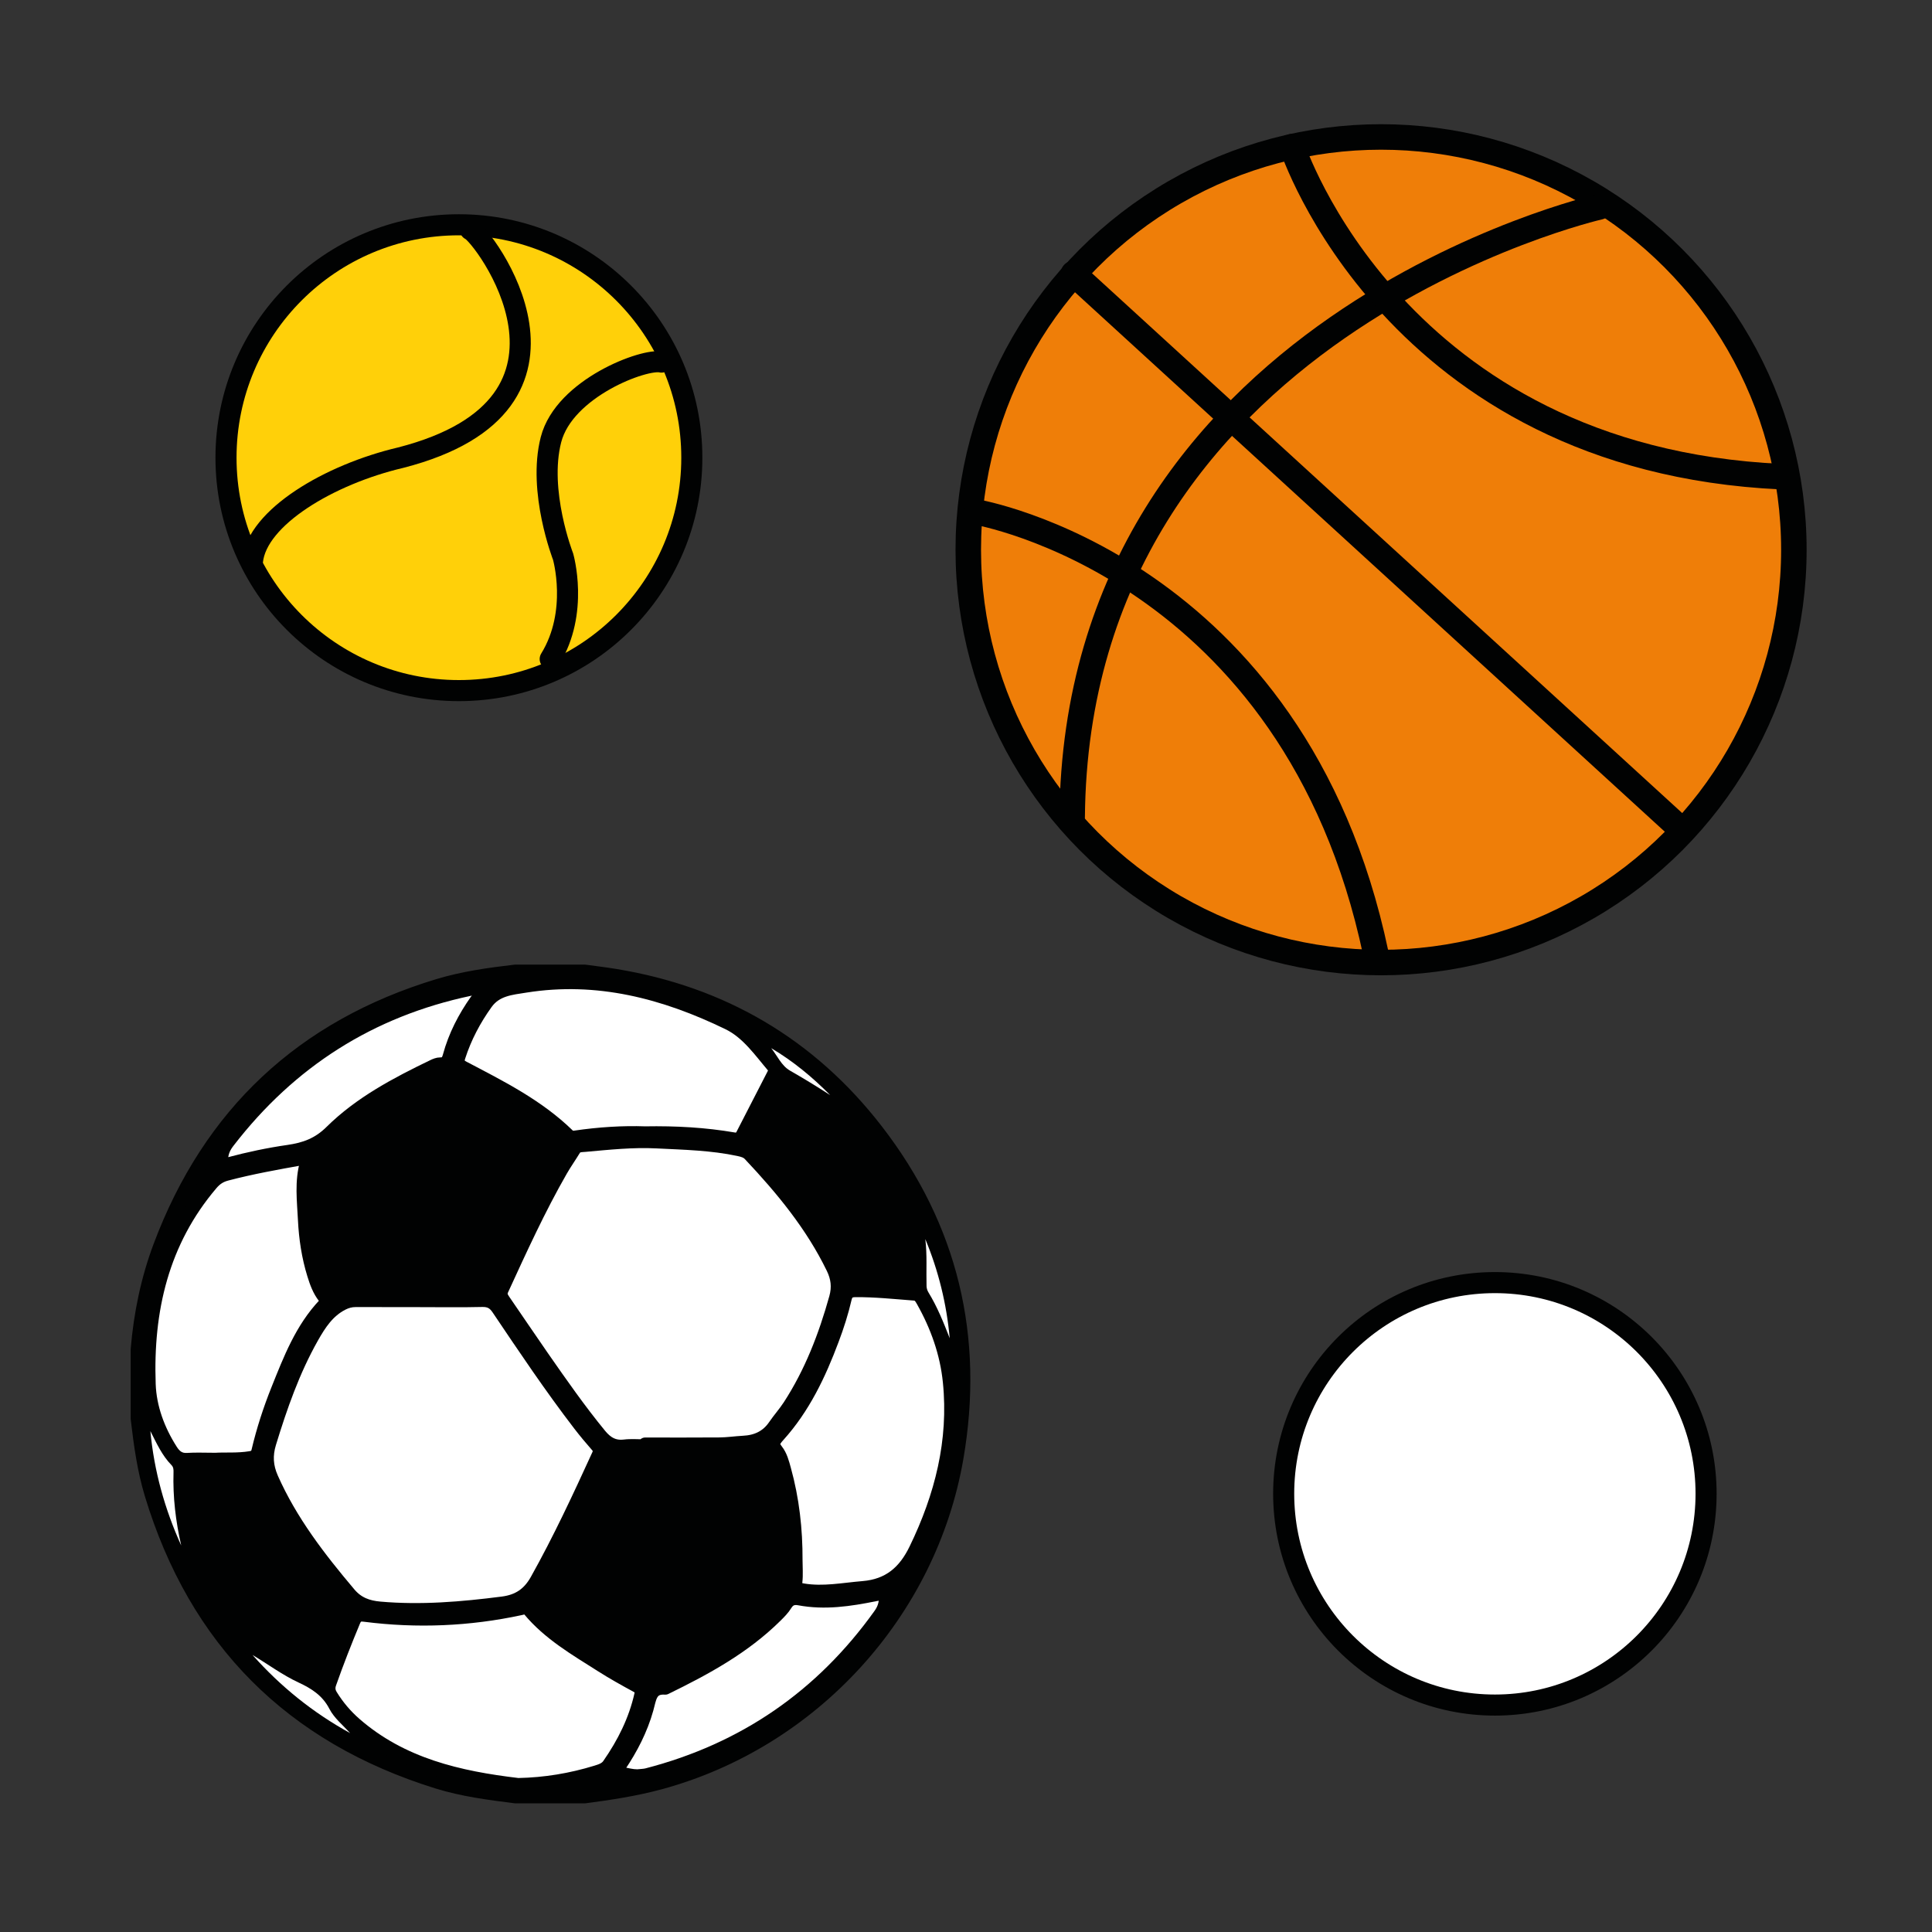 <?xml version="1.0" encoding="utf-8"?>
<!-- Generator: Adobe Illustrator 16.0.0, SVG Export Plug-In . SVG Version: 6.00 Build 0)  -->
<!DOCTYPE svg PUBLIC "-//W3C//DTD SVG 1.1//EN" "http://www.w3.org/Graphics/SVG/1.1/DTD/svg11.dtd">
<svg version="1.1" xmlns="http://www.w3.org/2000/svg" xmlns:xlink="http://www.w3.org/1999/xlink" x="0px" y="0px" width="220px"
	 height="220.001px" viewBox="0 0 220 220.001" enable-background="new 0 0 220 220.001" xml:space="preserve">
<rect x="0" y="0" width="220" height="220.001" fill="#333333" stroke="none"/>
<g id="bg">
</g>
<g id="Layer_1">
	<g>
		
			<circle fill="#EF7E08" stroke="#010202" stroke-width="2.904" stroke-linecap="round" stroke-linejoin="round" stroke-miterlimit="10" cx="157.265" cy="62.601" r="47.006"/>
		
			<path fill="none" stroke="#010202" stroke-width="2.904" stroke-linecap="round" stroke-linejoin="round" stroke-miterlimit="10" d="
			M182.117,23.563c0,0-59.545,13.547-60.028,69.48"/>
		
			<line fill="none" stroke="#010202" stroke-width="2.904" stroke-linecap="round" stroke-linejoin="round" stroke-miterlimit="10" x1="122.232" y1="31.149" x2="191.452" y2="94.458"/>
		
			<path fill="none" stroke="#010202" stroke-width="2.904" stroke-linecap="round" stroke-linejoin="round" stroke-miterlimit="10" d="
			M111.14,58.302c0,0,36.237,6.133,45.529,50.289"/>
		
			<path fill="none" stroke="#010202" stroke-width="2.904" stroke-linecap="round" stroke-linejoin="round" stroke-miterlimit="10" d="
			M147.136,16.692c0,0,11.609,35.545,55.694,37.586"/>
	</g>
	<g>
		
			<circle fill="#FFD009" stroke="#010202" stroke-width="2.4" stroke-linecap="round" stroke-linejoin="round" stroke-miterlimit="10" cx="52.257" cy="52.118" r="26.522"/>
		
			<path fill="#FFD009" stroke="#010202" stroke-width="2.4" stroke-linecap="round" stroke-linejoin="round" stroke-miterlimit="10" d="
			M53.552,26.153c1.338,0.445,16.059,19.807-7.941,25.965c-8.103,1.906-16.327,6.779-16.862,11.775"/>
		
			<path fill="#FFD009" stroke="#010202" stroke-width="2.4" stroke-linecap="round" stroke-linejoin="round" stroke-miterlimit="10" d="
			M75.322,41.231c-1.889-0.467-11.063,2.945-12.581,8.832c-1.517,5.891,1.376,13.311,1.376,13.311s1.837,6.32-1.466,11.672"/>
	</g>
	
		<path fill="#FFFFFF" stroke="#010202" stroke-width="2.4" stroke-linecap="round" stroke-linejoin="round" stroke-miterlimit="10" d="
		M170.228,194.159c-13.284,0-24.054-10.777-24.054-24.067c0-13.283,10.77-24.04,24.054-24.04c13.274,0,24.046,10.757,24.046,24.04
		C194.273,183.382,183.502,194.159,170.228,194.159z"/>
	<g>
		<g id="Layer_2_3_">
			<g>
				<g id="soccer_4_">
					
						<path fill="#010202" stroke="#010202" stroke-width="1.603" stroke-linecap="round" stroke-linejoin="round" stroke-miterlimit="10" d="
						M99.778,128.743c-7.547-9.758-17.535-15.618-29.743-17.618c-1.144-0.189-2.297-0.321-3.443-0.481h-7.92
						c-2.958,0.345-5.903,0.754-8.766,1.62c-15.431,4.676-26,14.56-31.659,29.653c-1.415,3.772-2.224,7.7-2.564,11.716v7.921
						c0.341,2.897,0.729,5.784,1.579,8.586c5.054,16.676,15.932,27.581,32.561,32.748c2.882,0.894,5.871,1.283,8.854,1.659h7.916
						c2.89-0.381,5.768-0.817,8.593-1.583c17.29-4.709,30.67-19.298,33.724-36.954C111.276,152.282,108.302,139.767,99.778,128.743z
						 M95.211,147.802c-1.214,4.349-2.821,8.521-5.29,12.32c-0.514,0.79-1.15,1.494-1.68,2.272
						c-0.869,1.271-2.092,1.823-3.588,1.898c-0.908,0.049-1.814,0.186-2.721,0.193c-2.821,0.025-5.646,0.009-8.469,0.009v0.209
						c-0.785,0-1.579-0.076-2.355,0.019c-1.231,0.145-2.073-0.369-2.826-1.286c-2.333-2.841-4.434-5.854-6.534-8.869
						c-1.491-2.141-2.94-4.306-4.42-6.449c-0.285-0.409-0.445-0.77-0.204-1.289c2.111-4.594,4.208-9.195,6.725-13.585
						c0.469-0.813,1.014-1.583,1.502-2.385c0.301-0.496,0.831-0.453,1.26-0.492c2.718-0.245,5.443-0.535,8.172-0.397
						c3.127,0.157,6.269,0.222,9.355,0.882c0.473,0.104,0.918,0.221,1.258,0.581c3.695,3.921,7.106,8.044,9.479,12.938
						C95.424,145.497,95.553,146.575,95.211,147.802z M30.892,168.326c-0.589-1.33-0.669-2.605-0.24-4.007
						c1.27-4.153,2.697-8.24,4.838-12.037c0.869-1.536,1.815-3.014,3.479-3.863c0.501-0.253,0.981-0.381,1.522-0.381
						c2.454,0.004,4.901,0.004,7.355,0.004v0.004c2.356,0,4.713,0.036,7.069-0.02c0.854-0.016,1.375,0.271,1.848,0.979
						c3.002,4.456,5.992,8.921,9.268,13.186c0.629,0.817,1.294,1.615,1.979,2.393c0.317,0.357,0.368,0.677,0.177,1.106
						c-2.209,4.829-4.445,9.639-7.043,14.276c-0.91,1.619-2.128,2.404-3.907,2.634c-4.646,0.597-9.294,0.989-13.983,0.576
						c-1.396-0.124-2.559-0.532-3.52-1.676C36.298,177.434,33.064,173.244,30.892,168.326z M59.833,112.234
						c8.205-1.306,15.832,0.698,23.13,4.244c2.201,1.07,3.62,3.164,5.187,5.003c0.24,0.28,0.121,0.584-0.027,0.878
						c-1.183,2.288-2.361,4.577-3.532,6.869c-0.231,0.453-0.548,0.608-1.069,0.517c-3.255-0.558-6.542-0.745-10.076-0.685
						c-2.498-0.09-5.219,0.08-7.925,0.477c-0.344,0.053-0.608,0.008-0.86-0.232c-3.447-3.363-7.704-5.488-11.9-7.691
						c-0.686-0.357-0.75-0.71-0.553-1.318c0.709-2.2,1.768-4.208,3.121-6.093C56.471,112.616,58.182,112.499,59.833,112.234z
						 M25.172,131.938c0.044-0.806,0.349-1.402,0.786-1.963c7.054-9.146,16.195-14.975,27.506-17.363
						c0.554-0.115,1.326-0.558,1.655,0c0.28,0.48-0.517,0.89-0.829,1.336c-1.371,1.938-2.449,4.02-3.074,6.319
						c-0.156,0.577-0.396,0.954-1.07,0.942c-0.269-0.005-0.558,0.117-0.806,0.236c-4.172,2.015-8.293,4.184-11.599,7.454
						c-1.467,1.455-3.015,2-4.902,2.273c-2.265,0.324-4.509,0.802-6.725,1.392C25.449,132.743,25.044,132.675,25.172,131.938z
						 M24.523,166.23c-1.294,0-2.24-0.049-3.178,0.016c-0.918,0.061-1.459-0.376-1.912-1.094c-1.463-2.305-2.408-4.854-2.505-7.523
						c-0.301-8.425,1.486-16.264,7.126-22.878c0.473-0.553,0.994-0.896,1.699-1.086c2.854-0.753,5.752-1.271,8.654-1.787
						c0.376-0.069,0.732-0.102,0.558,0.493c-0.638,2.16-0.342,4.368-0.237,6.549c0.104,2.088,0.417,4.177,1.042,6.196
						c0.281,0.907,0.598,1.787,1.187,2.544c0.232,0.305,0.353,0.573,0.035,0.906c-2.616,2.763-3.947,6.233-5.325,9.673
						c-0.91,2.271-1.669,4.601-2.232,6.984c-0.129,0.565-0.397,0.739-0.942,0.826C27.052,166.282,25.61,166.162,24.523,166.23z
						 M67.926,201.825c-2.897,0.893-5.855,1.383-8.93,1.443c-6.758-0.799-13.268-2.285-18.601-6.938
						c-1.071-0.934-1.981-2.011-2.73-3.23c-0.289-0.464-0.34-0.905-0.16-1.427c0.842-2.4,1.771-4.765,2.749-7.113
						c0.28-0.674,0.669-0.767,1.311-0.682c5.937,0.757,11.832,0.51,17.685-0.749c0.356-0.073,0.701-0.241,1.029,0.15
						c2.268,2.738,5.311,4.485,8.249,6.354c1.298,0.826,2.646,1.576,3.995,2.309c0.465,0.257,0.625,0.51,0.509,1.042
						c-0.652,2.931-1.972,5.552-3.671,7.996C69.012,201.485,68.466,201.658,67.926,201.825z M100.792,182.727
						c-0.101,0.435-0.301,0.818-0.562,1.184c-6.637,9.282-15.475,15.37-26.524,18.232c-0.356,0.091-0.742,0.088-1.114,0.133
						c-0.613,0-1.19-0.149-1.776-0.277c-0.584-0.129-0.692-0.369-0.332-0.902c1.366-2.012,2.474-4.163,3.134-6.513
						c0.338-1.182,0.381-2.533,2.141-2.412c4.529-2.213,8.942-4.605,12.565-8.2c0.4-0.397,0.81-0.806,1.103-1.283
						c0.392-0.641,0.909-0.81,1.591-0.683c2.897,0.543,5.748,0.116,8.585-0.46C100.86,181.289,101.084,181.484,100.792,182.727z
						 M104.294,176.458c-1.246,2.569-3.035,4.138-6.008,4.382c-2.281,0.188-4.533,0.653-6.838,0.268
						c-0.613-0.1-0.97-0.229-0.882-0.986c0.093-0.806,0.02-1.634,0.02-2.447c0.016-3.5-0.368-6.954-1.307-10.334
						c-0.208-0.754-0.409-1.547-0.897-2.163c-0.569-0.709-0.337-1.118,0.212-1.724c2.87-3.175,4.67-6.975,6.152-10.938
						c0.578-1.531,1.075-3.085,1.443-4.679c0.16-0.685,0.533-0.92,1.193-0.929c2.262-0.02,4.51,0.222,6.763,0.394
						c0.517,0.039,0.749,0.413,0.966,0.801c1.627,2.882,2.726,5.969,3.054,9.243C108.848,164.095,107.232,170.411,104.294,176.458z"
						/>
					
						<path fill="#FFFFFF" stroke="#010202" stroke-width="1.603" stroke-linecap="round" stroke-linejoin="round" stroke-miterlimit="10" d="
						M104.294,176.458c-1.246,2.569-3.035,4.138-6.008,4.382c-2.281,0.188-4.533,0.653-6.838,0.268
						c-0.613-0.1-0.97-0.229-0.882-0.986c0.093-0.806,0.02-1.634,0.02-2.447c0.016-3.5-0.368-6.954-1.307-10.334
						c-0.208-0.754-0.409-1.547-0.897-2.163c-0.569-0.709-0.337-1.118,0.212-1.724c2.87-3.175,4.67-6.975,6.152-10.938
						c0.578-1.531,1.075-3.085,1.443-4.679c0.16-0.685,0.533-0.92,1.193-0.929c2.262-0.02,4.51,0.222,6.763,0.394
						c0.517,0.039,0.749,0.413,0.966,0.801c1.627,2.882,2.726,5.969,3.054,9.243C108.848,164.095,107.232,170.411,104.294,176.458z"
						/>
					
						<path fill="#FFFFFF" stroke="#010202" stroke-width="1.603" stroke-linecap="round" stroke-linejoin="round" stroke-miterlimit="10" d="
						M100.792,182.727c-0.101,0.435-0.301,0.818-0.562,1.184c-6.637,9.282-15.475,15.37-26.524,18.232
						c-0.356,0.091-0.742,0.088-1.114,0.133c-0.613,0-1.19-0.149-1.776-0.277c-0.584-0.129-0.692-0.369-0.332-0.902
						c1.366-2.012,2.474-4.163,3.134-6.513c0.338-1.182,0.381-2.533,2.141-2.412c4.529-2.213,8.942-4.605,12.565-8.2
						c0.4-0.397,0.81-0.806,1.103-1.283c0.392-0.641,0.909-0.81,1.591-0.683c2.897,0.543,5.748,0.116,8.585-0.46
						C100.86,181.289,101.084,181.484,100.792,182.727z"/>
					
						<path fill="#FFFFFF" stroke="#010202" stroke-width="1.603" stroke-linecap="round" stroke-linejoin="round" stroke-miterlimit="10" d="
						M73.032,192.983c-0.653,2.931-1.972,5.552-3.671,7.996c-0.349,0.506-0.895,0.678-1.436,0.846
						c-2.898,0.893-5.855,1.383-8.93,1.443c-6.757-0.799-13.267-2.285-18.601-6.938c-1.07-0.934-1.98-2.011-2.73-3.23
						c-0.288-0.464-0.341-0.905-0.16-1.427c0.842-2.4,1.771-4.765,2.75-7.113c0.28-0.674,0.669-0.767,1.311-0.682
						c5.936,0.757,11.831,0.51,17.683-0.749c0.357-0.073,0.702-0.241,1.03,0.15c2.269,2.738,5.312,4.485,8.249,6.354
						c1.299,0.826,2.646,1.576,3.996,2.309C72.988,192.198,73.148,192.451,73.032,192.983z"/>
					
						<path fill="#FFFFFF" stroke="#010202" stroke-width="1.603" stroke-linecap="round" stroke-linejoin="round" stroke-miterlimit="10" d="
						M95.211,147.802c-1.214,4.349-2.821,8.521-5.29,12.32c-0.514,0.79-1.15,1.494-1.68,2.272c-0.869,1.271-2.092,1.823-3.588,1.898
						c-0.908,0.049-1.814,0.186-2.721,0.193c-2.821,0.025-5.646,0.009-8.469,0.009v0.209c-0.785,0-1.579-0.076-2.355,0.019
						c-1.231,0.145-2.073-0.369-2.826-1.286c-2.333-2.841-4.434-5.854-6.534-8.869c-1.491-2.141-2.94-4.306-4.42-6.449
						c-0.285-0.409-0.445-0.77-0.204-1.289c2.111-4.594,4.208-9.195,6.725-13.585c0.469-0.813,1.014-1.583,1.502-2.385
						c0.301-0.496,0.831-0.453,1.26-0.492c2.718-0.245,5.443-0.535,8.172-0.397c3.127,0.157,6.269,0.222,9.355,0.882
						c0.473,0.104,0.918,0.221,1.258,0.581c3.695,3.921,7.106,8.044,9.479,12.938C95.424,145.497,95.553,146.575,95.211,147.802z"/>
					
						<path fill="#FFFFFF" stroke="#010202" stroke-width="1.603" stroke-linecap="round" stroke-linejoin="round" stroke-miterlimit="10" d="
						M88.123,122.359c-1.183,2.288-2.361,4.577-3.532,6.869c-0.231,0.453-0.548,0.608-1.069,0.517
						c-3.255-0.558-6.542-0.745-10.076-0.685c-2.498-0.09-5.219,0.08-7.925,0.477c-0.344,0.053-0.608,0.008-0.86-0.232
						c-3.447-3.363-7.704-5.488-11.9-7.691c-0.686-0.357-0.75-0.71-0.553-1.318c0.709-2.2,1.768-4.208,3.121-6.093
						c1.143-1.586,2.854-1.703,4.506-1.968c8.205-1.306,15.832,0.698,23.13,4.244c2.2,1.07,3.62,3.164,5.187,5.003
						C88.39,121.762,88.271,122.065,88.123,122.359z"/>
					
						<path fill="#FFFFFF" stroke="#010202" stroke-width="1.603" stroke-linecap="round" stroke-linejoin="round" stroke-miterlimit="10" d="
						M54.291,113.947c-1.371,1.938-2.449,4.02-3.074,6.319c-0.156,0.577-0.396,0.954-1.069,0.942
						c-0.269-0.005-0.558,0.117-0.807,0.236c-4.172,2.015-8.292,4.184-11.599,7.454c-1.467,1.455-3.014,2-4.902,2.273
						c-2.265,0.324-4.509,0.802-6.725,1.392c-0.666,0.179-1.07,0.11-0.942-0.627c0.044-0.806,0.349-1.402,0.786-1.963
						c7.054-9.146,16.195-14.975,27.506-17.363c0.554-0.115,1.326-0.558,1.655,0C55.401,113.092,54.603,113.501,54.291,113.947z"/>
					
						<path fill="#FFFFFF" stroke="#010202" stroke-width="1.603" stroke-linecap="round" stroke-linejoin="round" stroke-miterlimit="10" d="
						M36.992,148.566c-2.617,2.763-3.947,6.233-5.326,9.673c-0.91,2.271-1.668,4.601-2.232,6.985
						c-0.129,0.565-0.396,0.738-0.942,0.825c-1.438,0.233-2.882,0.112-3.968,0.182c-1.295,0-2.24-0.05-3.178,0.015
						c-0.918,0.061-1.46-0.376-1.913-1.094c-1.462-2.305-2.408-4.853-2.505-7.523c-0.3-8.424,1.487-16.264,7.127-22.877
						c0.473-0.554,0.994-0.897,1.699-1.087c2.854-0.753,5.752-1.271,8.653-1.787c0.377-0.067,0.733-0.1,0.558,0.494
						c-0.637,2.159-0.342,4.367-0.236,6.548c0.104,2.089,0.416,4.177,1.042,6.196c0.28,0.907,0.597,1.788,1.187,2.546
						C37.189,147.968,37.308,148.233,36.992,148.566z"/>
					
						<path fill="#FFFFFF" stroke="#010202" stroke-width="1.603" stroke-linecap="round" stroke-linejoin="round" stroke-miterlimit="10" d="
						M68.187,165.689c-2.209,4.829-4.445,9.639-7.043,14.276c-0.91,1.619-2.128,2.404-3.907,2.634
						c-4.646,0.597-9.294,0.989-13.983,0.576c-1.396-0.124-2.559-0.532-3.52-1.676c-3.436-4.067-6.67-8.256-8.842-13.174
						c-0.589-1.33-0.669-2.605-0.24-4.007c1.27-4.153,2.697-8.24,4.838-12.037c0.869-1.536,1.815-3.014,3.479-3.863
						c0.501-0.253,0.981-0.381,1.522-0.381c2.454,0.004,4.901,0.004,7.355,0.004v0.004c2.356,0,4.713,0.036,7.069-0.02
						c0.854-0.016,1.375,0.271,1.848,0.979c3.002,4.456,5.992,8.921,9.268,13.186c0.629,0.817,1.294,1.615,1.979,2.393
						C68.328,164.94,68.378,165.26,68.187,165.689z"/>
				</g>
				<path fill="#FFFFFF" d="M108.147,152.389c-0.706-1.805-1.417-3.58-2.423-5.222c-0.127-0.205-0.209-0.467-0.216-0.704
					c-0.05-1.785,0.079-3.574-0.142-5.366C106.875,144.726,107.792,148.493,108.147,152.389z"/>
				<path fill="#FFFFFF" d="M94.541,124.708c-1.506-0.98-3.033-1.905-4.586-2.797c-0.969-0.557-1.434-1.683-2.137-2.557
					C90.311,120.833,92.516,122.656,94.541,124.708z"/>
				<path fill="#FFFFFF" d="M17.124,162.96c0.7,1.368,1.319,2.772,2.413,3.885c0.215,0.218,0.23,0.51,0.222,0.795
					c-0.086,2.819,0.246,5.597,0.874,8.346C18.757,171.832,17.546,167.505,17.124,162.96z"/>
				<path fill="#FFFFFF" d="M28.755,188.455c1.749,1.043,3.386,2.272,5.229,3.129c1.482,0.687,2.738,1.483,3.526,3.009
					c0.552,1.066,1.542,1.855,2.358,2.757C35.641,195.031,31.953,192.053,28.755,188.455z"/>
			</g>
		</g>
	</g>
</g>
</svg>
